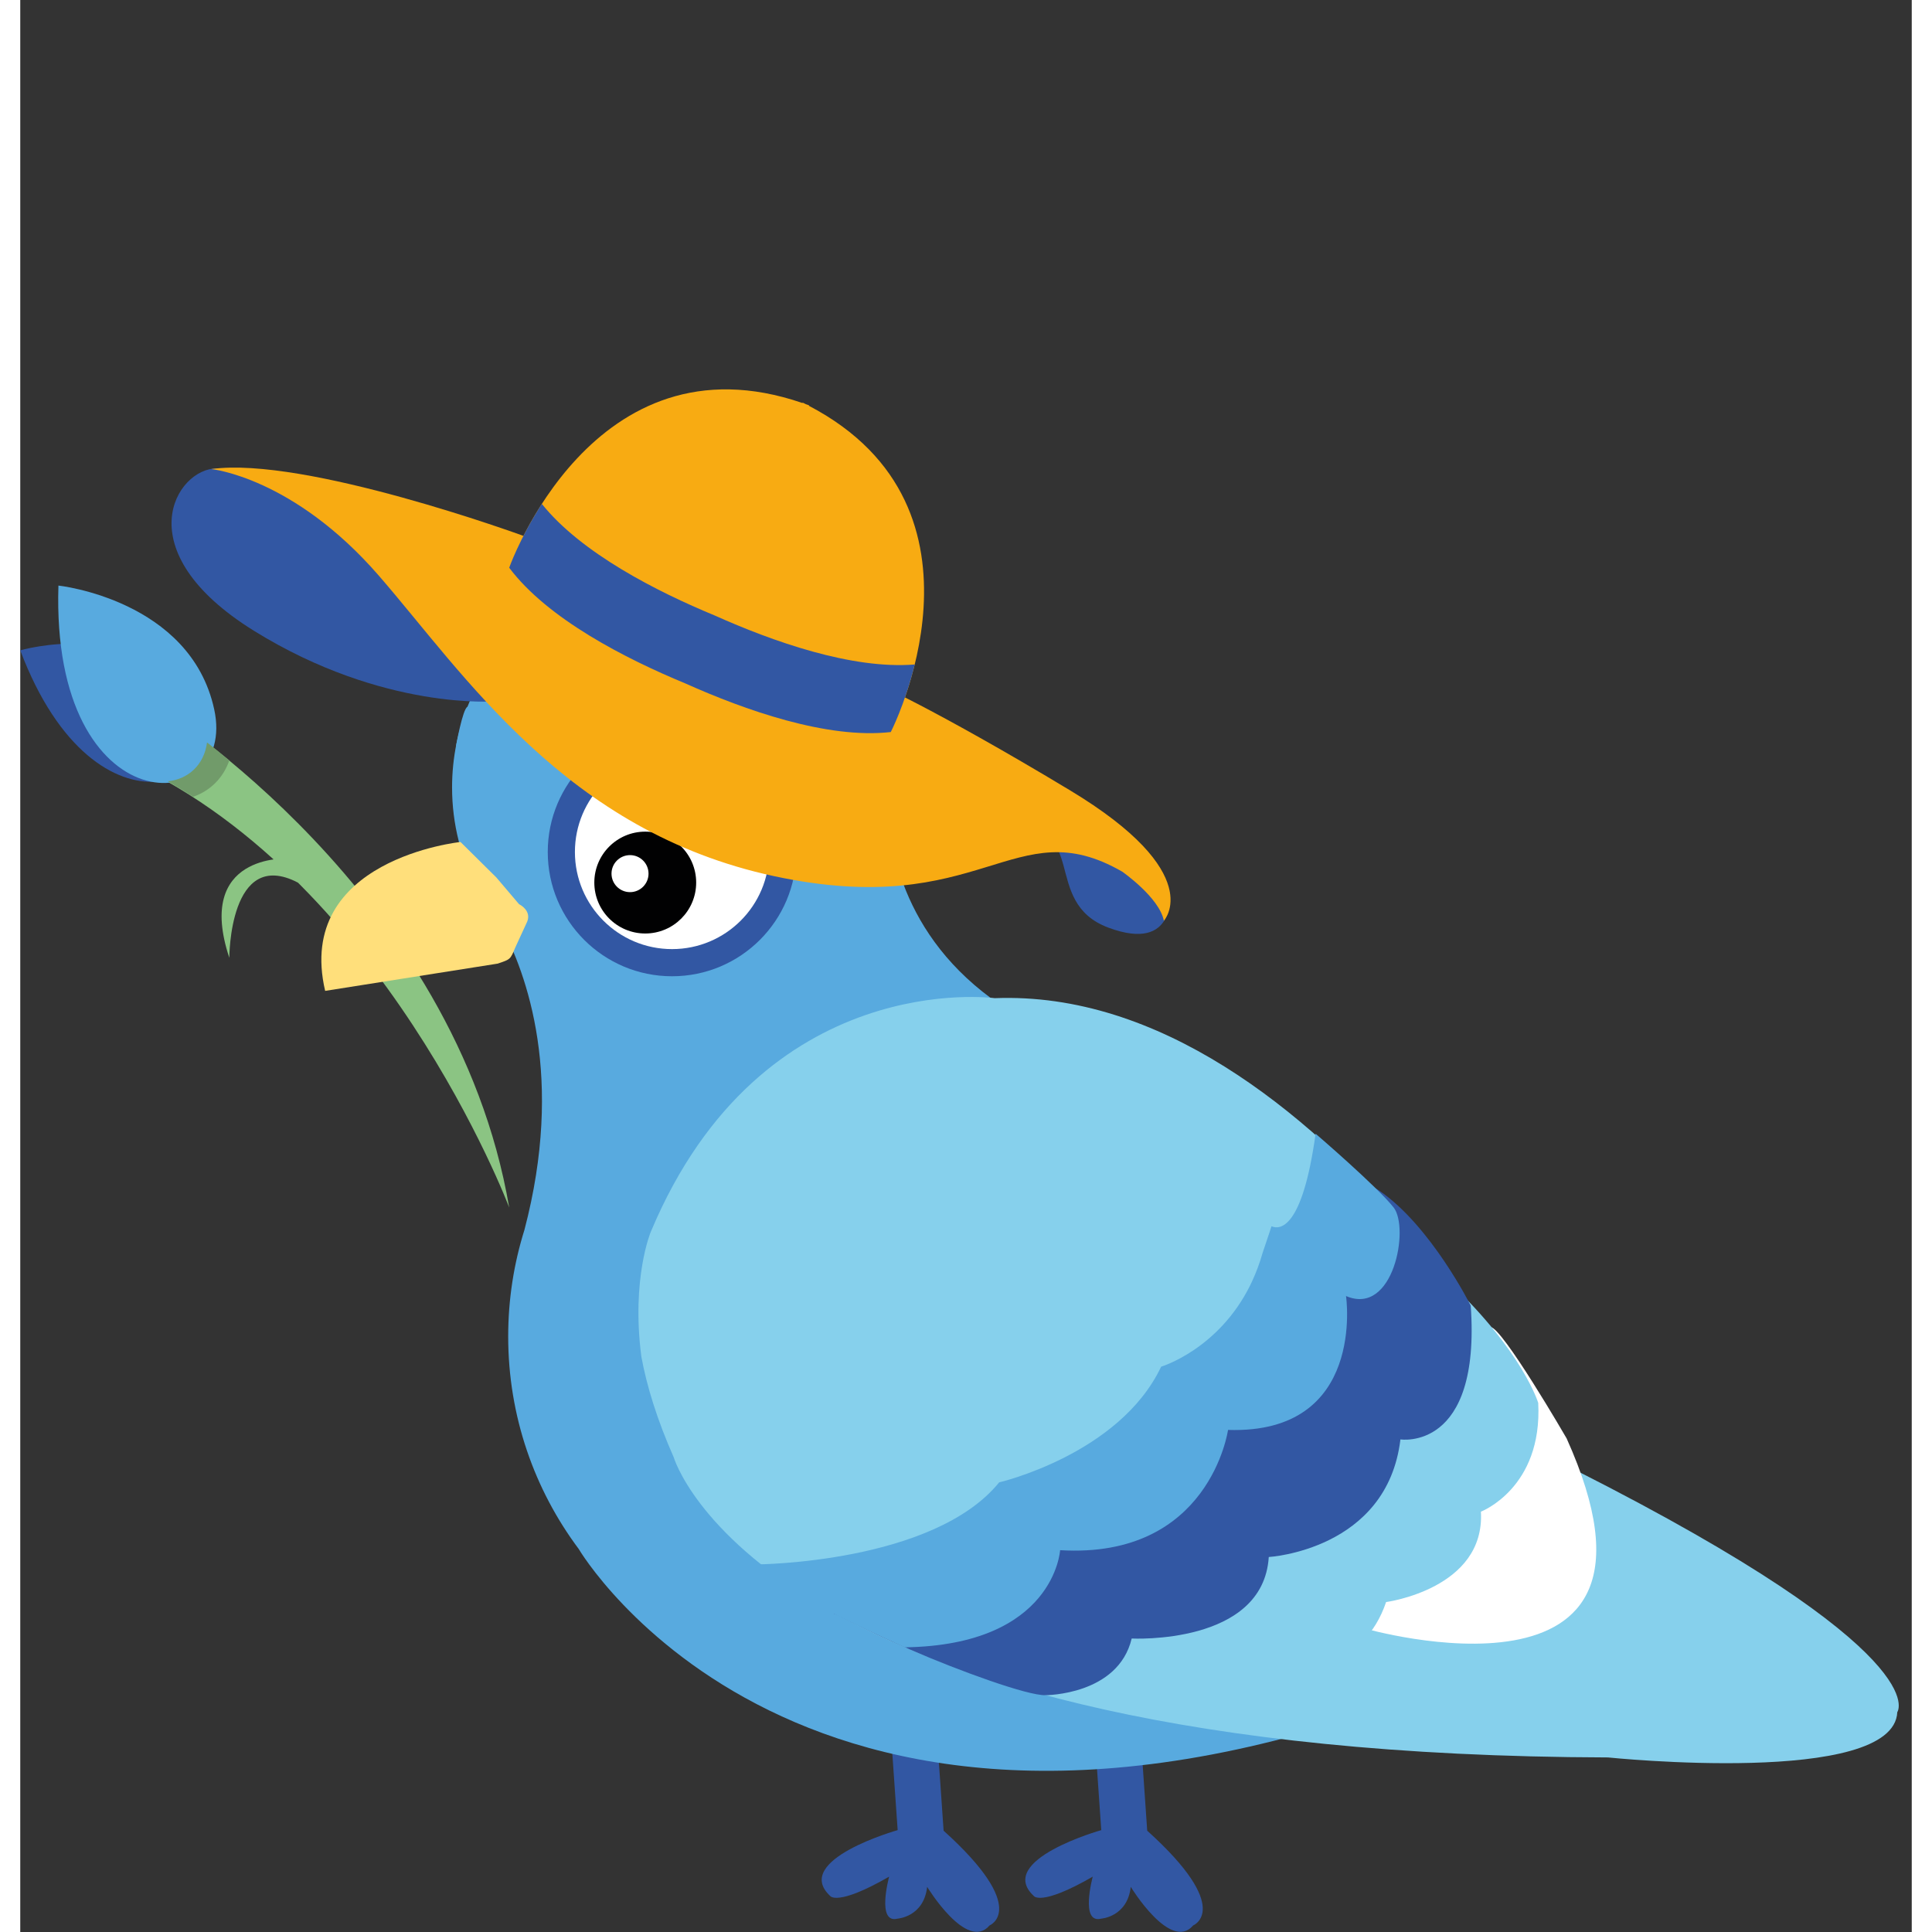 <?xml version="1.0" encoding="utf-8"?>
<!-- Generator: Adobe Illustrator 16.0.0, SVG Export Plug-In . SVG Version: 6.00 Build 0)  -->
<!DOCTYPE svg PUBLIC "-//W3C//DTD SVG 1.1//EN" "http://www.w3.org/Graphics/SVG/1.1/DTD/svg11.dtd">
<svg version="1.1" id="Layer_1" xmlns="http://www.w3.org/2000/svg" xmlns:xlink="http://www.w3.org/1999/xlink" x="0px" y="0px"
	 width="70px" height="70px" viewBox="0 0 644.59 658.395" enable-background="new 0 0 644.59 658.395"
	 xml:space="preserve">
<rect x="0" y="0" width="644.59" height="658.395" fill="#333333" stroke="none"/>
<path fill="#3257A3" d="M366.267,593.134l2.125,30.544c0,0-36.152,10.156-23.006,22.426c0,0,2.322,3.673,20.107-6.572
	c0,0-4.447,16.237,2.898,14.305c0,0,8.893-0.579,10.053-10.825c0,0,13.535,22.23,21.266,13.145c0,0,13.92-5.604-15.66-32.283
	l-2.125-30.738"/>
<path fill="#3257A3" d="M296.878,593.134l2.127,30.544c0,0-36.151,10.156-23.005,22.426c0,0,2.32,3.673,20.104-6.572
	c0,0-4.446,16.237,2.9,14.305c0,0,8.893-0.579,10.053-10.825c0,0,13.533,22.23,21.266,13.145c0,0,13.92-5.604-15.658-32.283
	l-2.129-30.738"/>
<path fill="#58AADF" d="M525.856,499.494c0,0-21.428-52.472-67.453-95.725c-11.268-11.63-25.085-22.234-41.008-30.926
	c-0.783-0.428-1.574-0.822-2.363-1.238c-0.201-0.113-0.396-0.23-0.598-0.342l-0.025,0.016
	c-14.363-7.498-29.047-12.746-43.354-15.797c-0.836-0.26-1.848-0.477-3.066-0.643c-0.066-0.01-0.127-0.021-0.193-0.029
	c-2.09-0.398-4.17-0.756-6.238-1.062c-8.463-1.704-14.658-4.104-18.613-5.993c-0.709-0.365-1.422-0.721-2.137-1.073
	c-38.342-22.06-44.588-55.72-45.197-72.009c0.172-2.086,0.283-4.191,0.283-6.324c0-0.873-0.033-1.736-0.066-2.602
	c0.039-0.362,0.066-0.56,0.066-0.56h-0.08c-1.658-39.604-34.276-71.209-74.29-71.209c-41.074,0-74.371,33.297-74.371,74.37
	c0,12.511,3.104,24.29,8.559,34.637l-0.01,0.004c0,0,0.01,0.013,0.031,0.035c2.217,4.198,4.824,8.156,7.773,11.83
	c9.287,17.129,21.92,52.522,8.309,104.271c-3.596,11.462-5.537,23.655-5.537,36.303c0,27.157,8.938,52.226,24.029,72.427l0,0
	c0,0,76.5,130.407,289.153,48.704l49.49-39.028L525.856,499.494z"/>
<path fill="#86D0EC" d="M530.218,501.107c0,0-85.85-165.301-198.15-160.947c0,0-79.132-10.847-117.089,79.387
	c-0.027,0.068-0.061,0.133-0.09,0.201l0,0c0,0-6.691,15.845-3.232,42.562c1.852,10.069,5.354,21.454,11.041,34.331
	c0,0,29.551,101.468,318.372,102.265c0,0,97.435,10.075,98.595-15.443C639.665,583.462,653.916,563.743,530.218,501.107z"/>
<path fill="#FFFFFF" d="M458.062,554.929c0,0,112.705,32.493,68.908-64.757c0,0-22.092-38.159-25.994-37.938"/>
<path fill="#86D0EC" d="M381.306,558.727c0,0,69.125,31.554,84.152-12.773c0,0,33.813-4.509,32.309-30.806
	c0,0,21.037-7.999,19.535-37.058c0,0-5.26-17.416-30.055-40.896"/>
<path fill="#3257A3" d="M349.419,577.692c0,0,24.732,0.014,29.34-19.311c0,0,44.795,2.33,46.717-27.777
	c0,0,40.33-2.33,44.865-40.075c0,0,27.475,4.271,23.961-45.584c0,0-13.582-27.234-31.262-39.258
	c-3.982-2.709-4.924,0.043-9.678-2.129c-25.858-11.822-13.521,29.054-13.521,29.054l-64.905,68.208l-63.24,31.239l-34.181,17.997
	c-1.789-1.366,8.941,4.84,25.843,12.142C320.257,569.499,343.323,577.895,349.419,577.692z"/>
<path fill="#58AADF" d="M468.042,411.512c-5.414-6.959-26.606-25.16-26.606-25.16c-4.559,32.859-12.299,32.729-15.032,31.536
	c0,0-1.4,4.332-3.018,9.034c-0.992,3.52-2.211,6.726-3.576,9.669c-0.238,0.558-0.455,1.022-0.637,1.362
	c-0.006,0.012-0.014,0.018-0.02,0.029c-10.863,21.941-30.355,27.756-30.355,27.756c-14.168,29.896-55.201,39.428-55.201,39.428
	c-22.393,27.565-82.396,27.948-82.396,27.948c2.932,3.197,10.094,7.814,17.389,12.084l0.559,0.386l1.646,0.894
	c9.238,5.306,30.649,14.91,30.649,14.91c51.037-0.773,52.924-33.108,52.924-33.108c51.029,3.046,57.225-40.985,57.225-40.985
	c47.172,1.546,40.211-45.624,40.211-45.624C468.042,448.63,473.456,418.472,468.042,411.512z"/>
<path fill="#8CC47E" d="M306.37,489.554"/>
<circle fill="#3257A3" cx="222.119" cy="290.339" r="42.355"/>
<path fill="#FFFFFF" d="M255.219,290.339c0,18.279-14.818,33.1-33.102,33.1c-18.279,0-33.098-14.82-33.098-33.1
	c0-18.281,14.818-33.101,33.098-33.101C240.4,257.238,255.219,272.058,255.219,290.339z"/>
<circle fill="#010102" cx="212.987" cy="300.765" r="17.356"/>
<circle fill="#FFFFFF" cx="207.798" cy="297.72" r="6.308"/>
<path fill="#3257A3" d="M391.771,304.036c0,0,2.463,20.828-20.963,12.087s-5.98-36.765-33.973-32.397s35.289,3.08,35.289,3.08"/>
<path fill="#3257A3" d="M162.266,238.979c0,0-38.352,3.408-82.559-23.973c-44.211-27.384-26.5-55.409-12.781-55.375
	c13.719,0.037,65.881,27.088,65.881,27.088"/>
<path fill="#F8AB12" d="M389.726,313.767c0,0,15.025-16.14-32.115-44.518c-47.146-28.379-68.269-37.473-68.269-37.473
	l-92.873-31.912l-21.109-14.745l-4.135-2.589c0,0-74.32-27.157-106.135-22.682c0,0,27.906,2.727,57.068,36.283
	c29.164,33.557,63.799,87.238,134.781,102.458c70.981,15.218,81.696-22.798,118.585-1.55
	C375.524,297.04,388.163,305.824,389.726,313.767z"/>
<path fill="#F8AB12" d="M266.555,137.341l0.107-0.136c0.355,0.177,0.686,0.358,1.039,0.537c0.369,0.13,0.73,0.247,1.1,0.384
	l-0.027,0.17c66.974,35.066,27.89,111.172,27.89,111.172c-21.712,2.48-49.894-7.553-69.95-16.541
	c-20.309-8.394-46.969-21.975-60.088-39.454C166.625,193.473,195.061,112.781,266.555,137.341z"/>
<path fill="#3257A3" d="M236.689,209.761c19.506,8.744,46.68,18.438,68.134,16.682c-3.352,13.664-8.16,23.025-8.16,23.025
	c-21.712,2.48-49.894-7.553-69.95-16.541c-20.309-8.394-46.969-21.975-60.088-39.454c0,0,3.504-9.923,11.123-21.746
	C191.215,188.517,216.934,201.597,236.689,209.761z"/>
<path fill="#58AADF" d="M148.502,254.201c0,0,2.254-12.617,3.893-13.329c0,0,8.031,6.938,10.258,8.741
	c2.225,1.804-1.219,10.296-1.219,10.296"/>
<path fill="#8BC483" d="M32.301,252.323l14.863-11.01c0,0,101.053,62.616,119.461,170.187c0,0-43.193-114.534-133.086-153.442"/>
<path fill="#FFDF7B" d="M170.521,308.439l-0.545-0.317l-0.002-0.002l-7.734-9.1l-12.211-12.084c0,0-56.6,5.833-46.125,50.741
	l57.979-9.161l0,0h0.004l0.818-0.131c4.328-1.444,4.328-1.444,5.936-5.365c0.088-0.213,0.17-0.389,0.252-0.551l3.631-7.881
	C174.23,311.288,171.699,309.192,170.521,308.439z"/>
<path fill="#3257A3" d="M0,221.63c0,0,38.77-11.424,58.27,16.646S26.096,290.693,0,221.63z"/>
<path fill="#58AADF" d="M13.01,199.552c0,0,44.961,4.807,53.084,42.168C74.215,279.082,10.387,282.103,13.01,199.552z"/>
<path fill="#719B6A" d="M71.248,259.138c-2.695-2.24-5.236-4.279-7.594-6.119c-1.023,7.762-6.531,12.559-13.391,13.23
	c2.938,1.687,5.814,3.453,8.637,5.287C64.572,269.576,69.098,265.3,71.248,259.138z"/>
<path fill="#8BC483" d="M91.033,292.588c0,0-31.572-1.683-19.785,33.819c0,0-0.066-37.783,23.359-25.641"/>
</svg>
